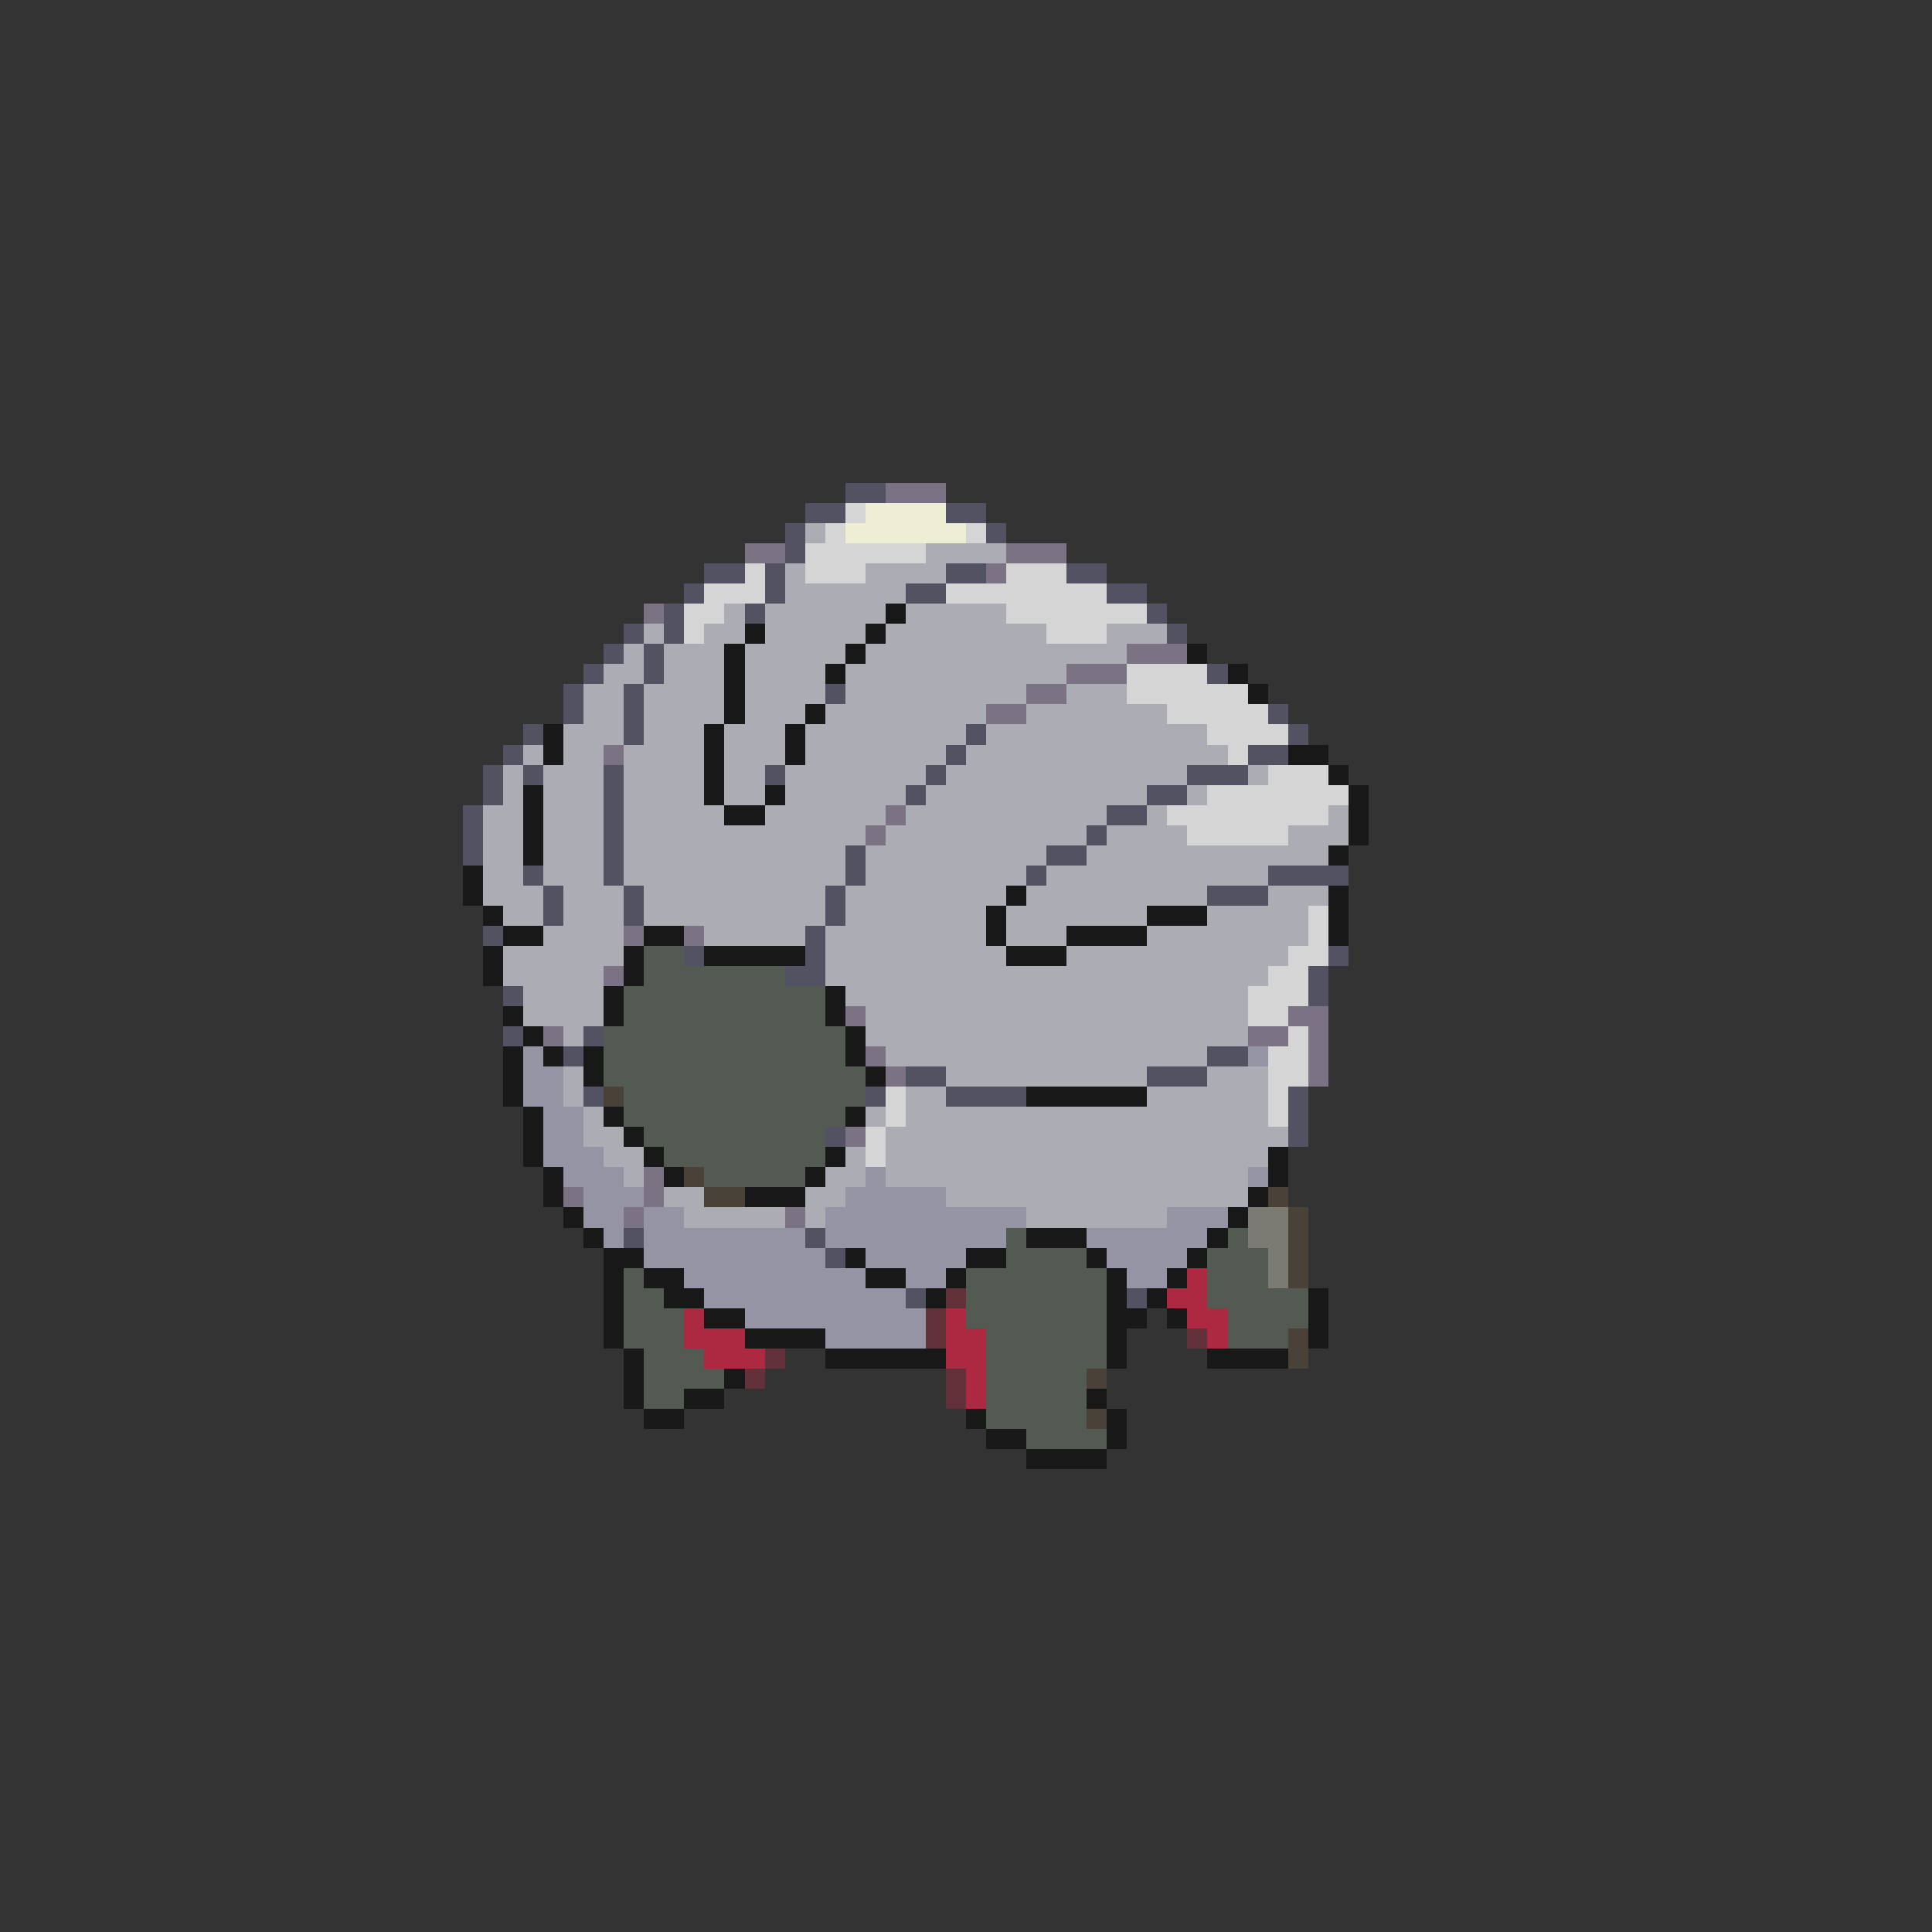 <svg xmlns="http://www.w3.org/2000/svg" viewBox="0 -0.5 96 96" shape-rendering="crispEdges">
<rect x="0" y="-0.5" width="96" height="96" fill="#333333" stroke="none"/>
<path stroke="#525262" d="M42 24h2M40 25h2M47 25h2M39 26h1M49 26h1M39 27h1M35 28h2M38 28h1M47 28h2M53 28h2M34 29h1M38 29h1M45 29h2M55 29h2M33 30h1M37 30h1M57 30h1M31 31h1M33 31h1M58 31h1M30 32h1M32 32h1M29 33h1M32 33h1M60 33h1M28 34h1M31 34h1M41 34h1M28 35h1M31 35h1M63 35h1M26 36h1M31 36h1M48 36h1M64 36h1M25 37h1M47 37h1M62 37h2M24 38h1M26 38h1M30 38h1M38 38h1M46 38h1M59 38h3M24 39h1M30 39h1M45 39h1M57 39h2M23 40h1M30 40h1M55 40h2M23 41h1M30 41h1M54 41h1M23 42h1M30 42h1M42 42h1M52 42h2M26 43h1M30 43h1M42 43h1M51 43h1M63 43h4M27 44h1M31 44h1M41 44h1M60 44h3M27 45h1M31 45h1M41 45h1M24 46h1M40 46h1M34 47h1M40 47h1M66 47h1M39 48h2M65 48h1M25 49h1M65 49h1M25 51h1M29 51h1M28 52h1M60 52h2M45 53h2M57 53h3M29 54h1M43 54h1M47 54h4M64 54h1M64 55h1M41 56h1M64 56h1M31 61h1M40 61h1M41 62h1M45 64h1M56 64h1" />
<path stroke="#7b7383" d="M44 24h3M37 27h2M50 27h3M49 28h1M32 30h1M56 32h3M53 33h3M51 34h2M49 35h2M30 37h1M44 40h1M43 41h1M31 46h1M34 46h1M30 48h1M42 50h1M64 50h2M27 51h1M62 51h2M65 51h1M43 52h1M65 52h1M44 53h1M65 53h1M42 56h1M32 58h1M28 59h1M32 59h1M31 60h1M39 60h1" />
<path stroke="#d5d5d5" d="M42 25h1M41 26h1M48 26h1M40 27h6M37 28h1M40 28h3M50 28h3M35 29h3M47 29h8M34 30h2M50 30h7M34 31h1M52 31h3M56 33h4M56 34h6M58 35h5M60 36h4M61 37h1M63 38h3M60 39h7M58 40h8M59 41h5M65 45h1M65 46h1M64 47h2M63 48h2M62 49h3M62 50h2M64 51h1M63 52h2M63 53h2M44 54h1M63 54h1M44 55h1M63 55h1M43 56h1M43 57h1" />
<path stroke="#eeeed5" d="M43 25h4M42 26h6" />
<path stroke="#acacb4" d="M40 26h1M46 27h4M39 28h1M43 28h4M39 29h6M36 30h1M38 30h6M45 30h5M32 31h1M35 31h2M38 31h5M44 31h8M55 31h3M31 32h1M33 32h3M37 32h5M43 32h13M30 33h2M33 33h3M37 33h4M42 33h11M29 34h2M32 34h4M37 34h4M42 34h9M53 34h3M29 35h2M32 35h4M37 35h3M41 35h8M51 35h7M28 36h3M32 36h3M36 36h3M40 36h8M49 36h11M26 37h1M28 37h2M31 37h4M36 37h3M40 37h7M48 37h13M25 38h1M27 38h3M31 38h4M36 38h2M39 38h7M47 38h12M62 38h1M25 39h1M27 39h3M31 39h4M36 39h2M39 39h6M46 39h11M59 39h1M24 40h2M27 40h3M31 40h5M38 40h6M45 40h10M57 40h1M66 40h1M24 41h2M27 41h3M31 41h12M44 41h10M55 41h4M64 41h3M24 42h2M27 42h3M31 42h11M43 42h9M54 42h12M24 43h2M27 43h3M31 43h11M43 43h8M52 43h11M24 44h3M28 44h3M32 44h9M42 44h8M51 44h9M63 44h3M25 45h2M28 45h3M32 45h9M42 45h7M50 45h7M60 45h5M27 46h4M35 46h5M41 46h8M50 46h3M57 46h8M25 47h6M41 47h9M53 47h11M25 48h5M41 48h22M26 49h4M42 49h20M26 50h4M43 50h19M28 51h1M43 51h19M44 52h16M28 53h1M47 53h10M60 53h3M28 54h1M45 54h2M57 54h6M29 55h1M43 55h1M45 55h18M29 56h2M44 56h20M30 57h2M42 57h1M44 57h19M31 58h1M41 58h2M44 58h18M33 59h2M40 59h2M47 59h15M34 60h5M40 60h1M51 60h7" />
<path stroke="#181818" d="M44 30h1M37 31h1M43 31h1M36 32h1M42 32h1M59 32h1M36 33h1M41 33h1M61 33h1M36 34h1M62 34h1M36 35h1M40 35h1M27 36h1M35 36h1M39 36h1M27 37h1M35 37h1M39 37h1M64 37h2M35 38h1M66 38h1M26 39h1M35 39h1M38 39h1M67 39h1M26 40h1M36 40h2M67 40h1M26 41h1M67 41h1M26 42h1M66 42h1M23 43h1M23 44h1M50 44h1M66 44h1M24 45h1M49 45h1M57 45h3M66 45h1M25 46h2M32 46h2M49 46h1M53 46h4M66 46h1M24 47h1M31 47h1M35 47h5M50 47h3M24 48h1M31 48h1M30 49h1M41 49h1M25 50h1M30 50h1M41 50h1M26 51h1M42 51h1M25 52h1M27 52h1M29 52h1M42 52h1M25 53h1M29 53h1M43 53h1M25 54h1M51 54h6M26 55h1M30 55h1M42 55h1M26 56h1M31 56h1M26 57h1M32 57h1M41 57h1M63 57h1M27 58h1M33 58h1M40 58h1M63 58h1M27 59h1M37 59h3M62 59h1M28 60h1M61 60h1M29 61h1M51 61h3M60 61h1M30 62h2M42 62h1M48 62h2M54 62h1M59 62h1M30 63h1M32 63h2M43 63h2M47 63h1M55 63h1M58 63h1M30 64h1M33 64h2M46 64h1M55 64h1M57 64h1M65 64h1M30 65h1M35 65h2M55 65h2M58 65h1M65 65h1M30 66h1M37 66h4M55 66h1M65 66h1M31 67h1M41 67h6M55 67h1M60 67h4M31 68h1M36 68h1M31 69h1M34 69h2M54 69h1M32 70h2M48 70h1M55 70h1M49 71h2M55 71h1M51 72h4" />
<path stroke="#525a52" d="M32 47h2M32 48h7M31 49h10M31 50h10M30 51h12M30 52h12M30 53h13M31 54h12M31 55h11M32 56h9M33 57h8M35 58h5M50 61h1M61 61h1M50 62h4M60 62h3M31 63h1M48 63h7M60 63h3M31 64h2M48 64h7M60 64h5M31 65h3M48 65h7M61 65h4M31 66h3M49 66h6M61 66h3M32 67h3M49 67h6M32 68h4M49 68h5M32 69h2M49 69h5M49 70h5M51 71h4" />
<path stroke="#9494a4" d="M26 52h1M62 52h1M26 53h2M26 54h2M27 55h2M27 56h2M27 57h3M28 58h3M43 58h1M62 58h1M29 59h3M42 59h5M29 60h2M32 60h2M41 60h10M58 60h3M30 61h1M32 61h8M41 61h9M54 61h6M32 62h9M43 62h5M55 62h4M34 63h9M45 63h2M56 63h2M35 64h10M37 65h9M41 66h5" />
<path stroke="#4a4139" d="M30 54h1M34 58h1M35 59h2M63 59h1M64 60h1M64 61h1M64 62h1M64 63h1M64 66h1M64 67h1M54 68h1M54 70h1" />
<path stroke="#7b7b73" d="M62 60h2M62 61h2M63 62h1M63 63h1" />
<path stroke="#ac2941" d="M59 63h1M58 64h2M34 65h1M47 65h1M59 65h2M34 66h3M47 66h2M60 66h1M35 67h3M47 67h2M48 68h1M48 69h1" />
<path stroke="#623139" d="M47 64h1M46 65h1M46 66h1M59 66h1M38 67h1M37 68h1M47 68h1M47 69h1" />
</svg>